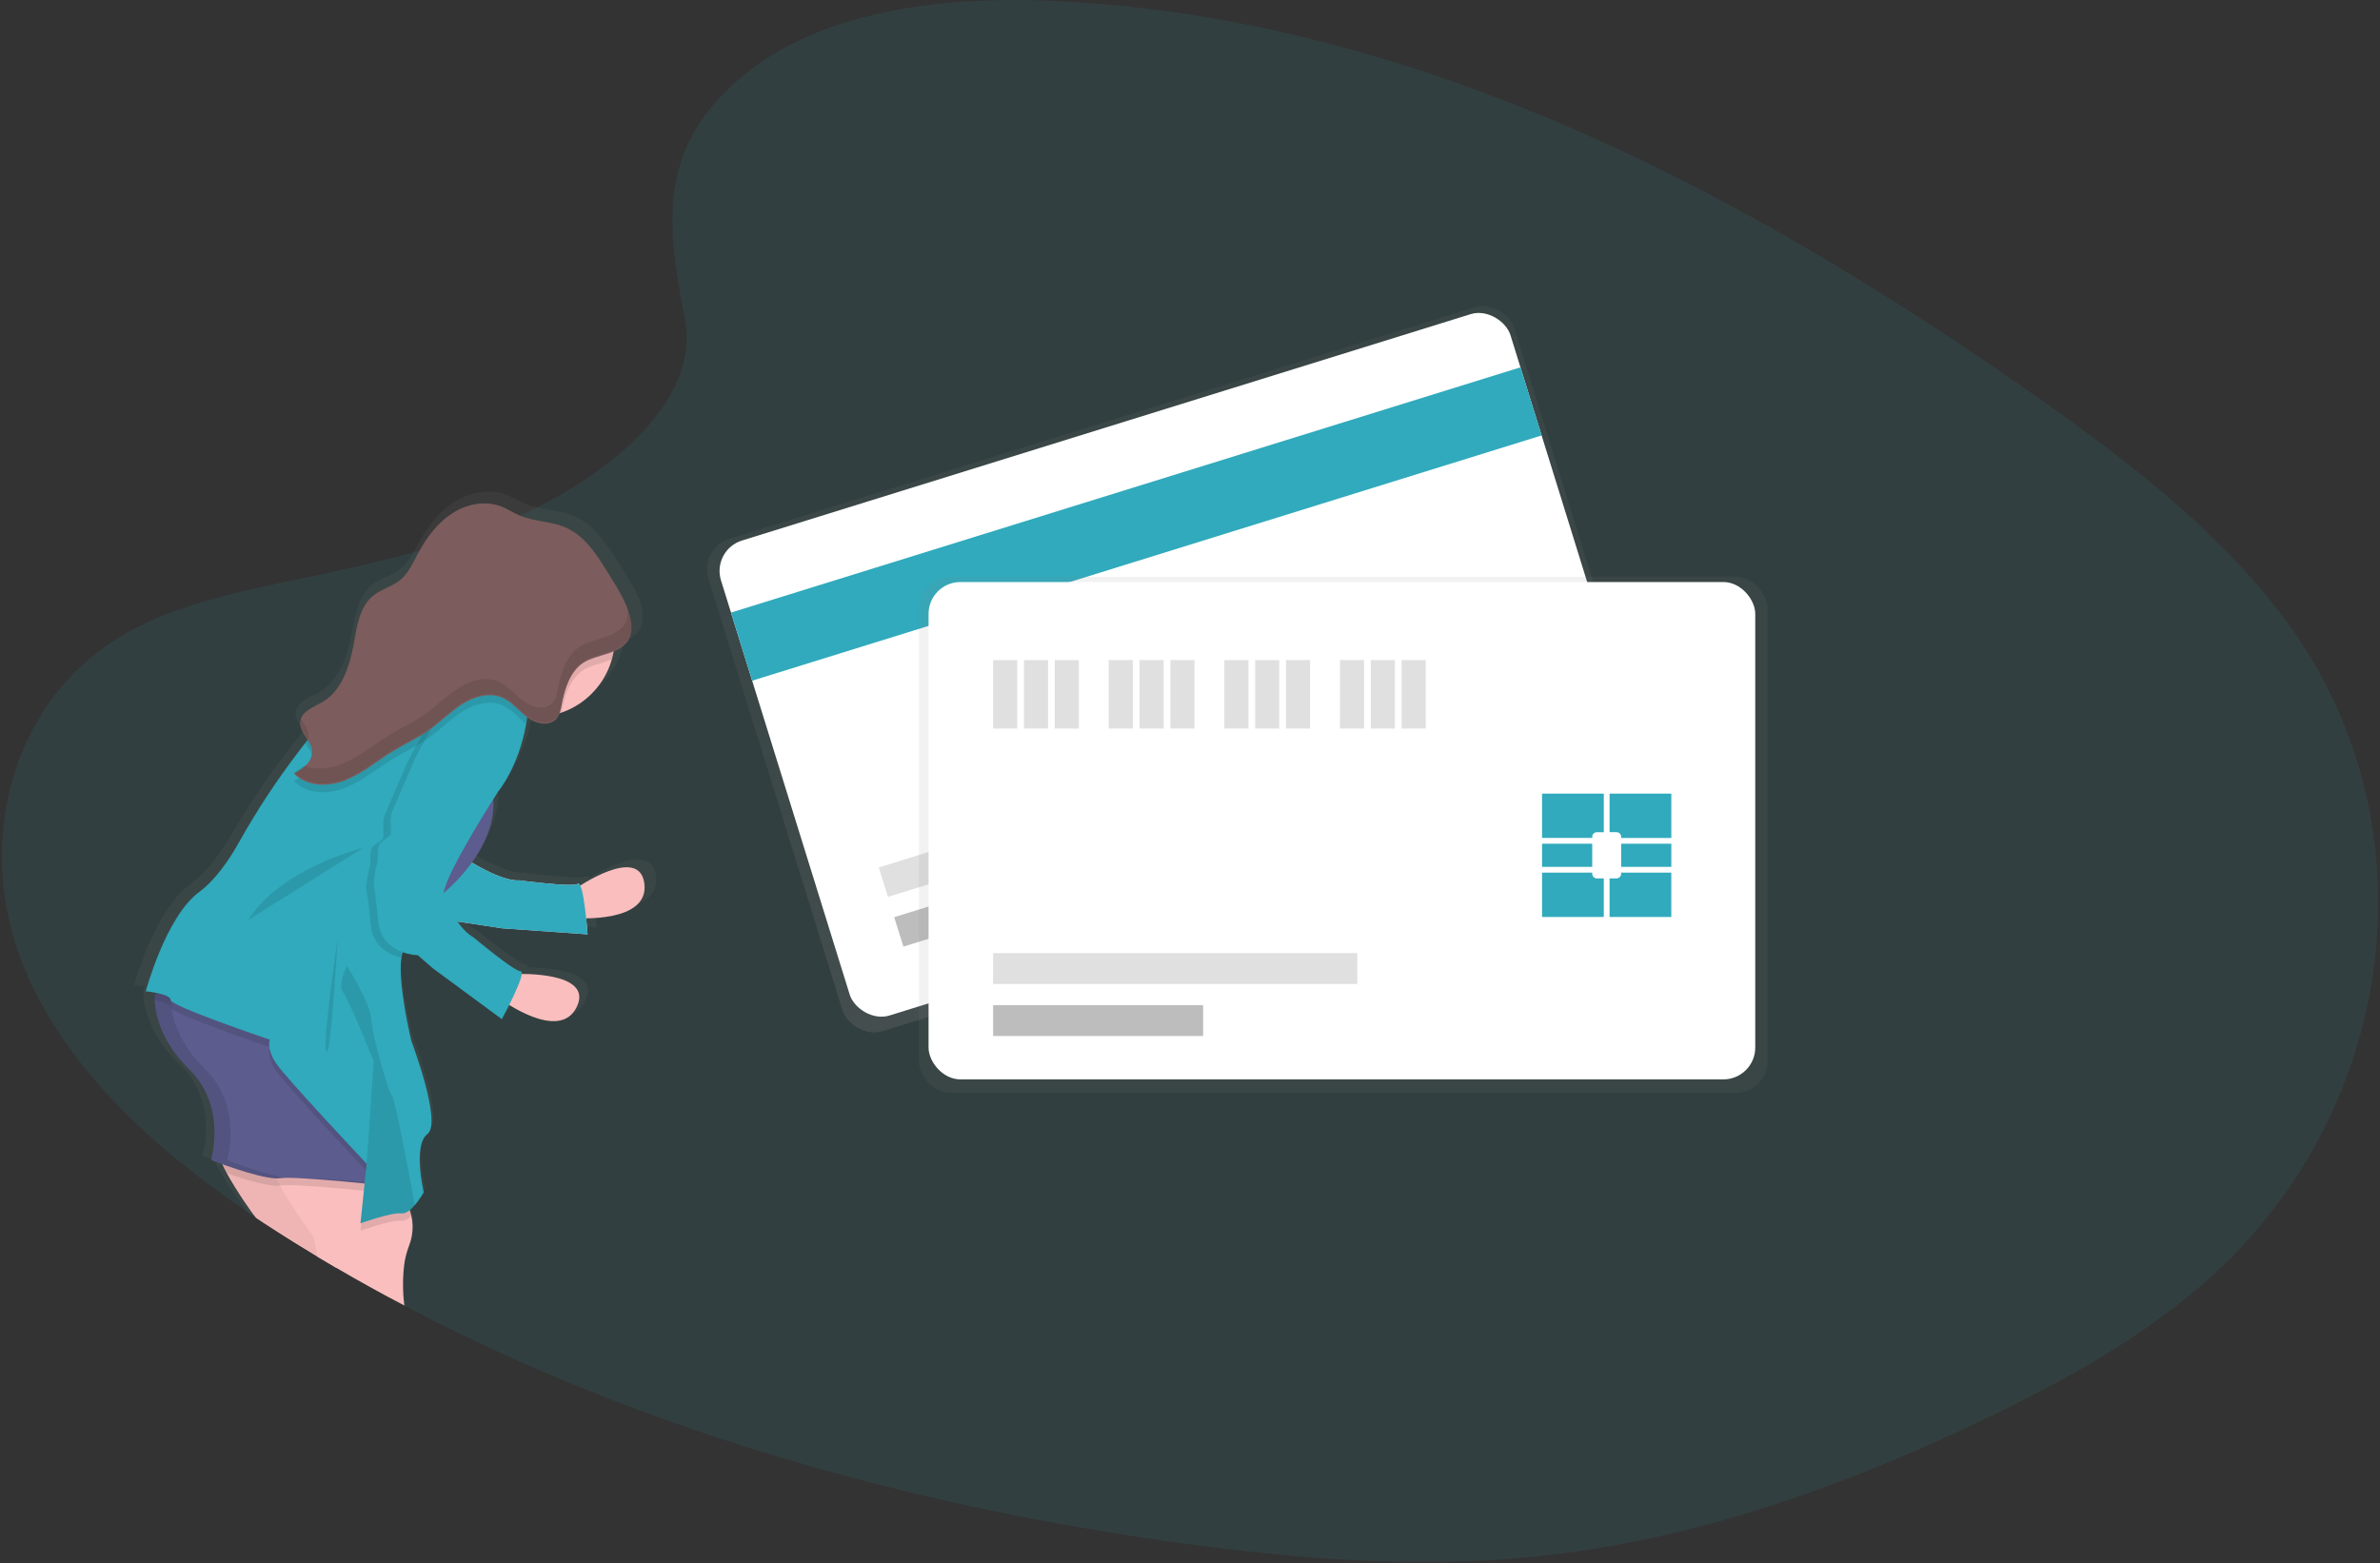 <?xml version="1.0" encoding="UTF-8"?>
<svg width="1151px" height="756px" viewBox="0 0 1151 756" version="1.1" xmlns="http://www.w3.org/2000/svg" xmlns:xlink="http://www.w3.org/1999/xlink">
    <rect x="0" y="0" width="1151" height="756" fill="#333333" stroke="none"/>
    <!-- Generator: Sketch 48.1 (47250) - http://www.bohemiancoding.com/sketch -->
    <title>undraw_confirmation_2uy0</title>
    <desc>Created with Sketch.</desc>
    <defs>
        <linearGradient x1="21555%" y1="70396%" x2="21555%" y2="30997%" id="linearGradient-1">
            <stop stop-color="#808080" stop-opacity="0.25" offset="0%"></stop>
            <stop stop-color="#808080" stop-opacity="0.12" offset="54%"></stop>
            <stop stop-color="#808080" stop-opacity="0.1" offset="100%"></stop>
        </linearGradient>
        <linearGradient x1="37.284%" y1="117.947%" x2="62.326%" y2="-17.361%" id="linearGradient-2">
            <stop stop-color="#808080" stop-opacity="0.25" offset="0%"></stop>
            <stop stop-color="#808080" stop-opacity="0.12" offset="54%"></stop>
            <stop stop-color="#808080" stop-opacity="0.1" offset="100%"></stop>
        </linearGradient>
        <linearGradient x1="54932%" y1="67928%" x2="54932%" y2="23384%" id="linearGradient-3">
            <stop stop-color="#808080" stop-opacity="0.25" offset="0%"></stop>
            <stop stop-color="#808080" stop-opacity="0.12" offset="54%"></stop>
            <stop stop-color="#808080" stop-opacity="0.1" offset="100%"></stop>
        </linearGradient>
        <linearGradient x1="49.991%" y1="100%" x2="49.991%" y2="0%" id="linearGradient-4">
            <stop stop-color="#FFFFFF" stop-opacity="0.12" offset="0%"></stop>
            <stop stop-color="#FFFFFF" stop-opacity="0.09" offset="55%"></stop>
            <stop stop-color="#FFFFFF" stop-opacity="0.02" offset="100%"></stop>
        </linearGradient>
        <linearGradient x1="88878%" y1="64614%" x2="88878%" y2="60303%" id="linearGradient-5">
            <stop stop-color="#FFFFFF" stop-opacity="0.12" offset="0%"></stop>
            <stop stop-color="#FFFFFF" stop-opacity="0.09" offset="55%"></stop>
            <stop stop-color="#FFFFFF" stop-opacity="0.02" offset="100%"></stop>
        </linearGradient>
        <linearGradient x1="74139%" y1="48705%" x2="74139%" y2="46456%" id="linearGradient-6">
            <stop stop-color="#FFFFFF" stop-opacity="0.12" offset="0%"></stop>
            <stop stop-color="#FFFFFF" stop-opacity="0.09" offset="55%"></stop>
            <stop stop-color="#FFFFFF" stop-opacity="0.02" offset="100%"></stop>
        </linearGradient>
        <linearGradient x1="94990%" y1="64614%" x2="94990%" y2="60303%" id="linearGradient-7">
            <stop stop-color="#FFFFFF" stop-opacity="0.12" offset="0%"></stop>
            <stop stop-color="#FFFFFF" stop-opacity="0.09" offset="55%"></stop>
            <stop stop-color="#FFFFFF" stop-opacity="0.02" offset="100%"></stop>
        </linearGradient>
        <linearGradient x1="94990%" y1="56930%" x2="94990%" y2="52620%" id="linearGradient-8">
            <stop stop-color="#FFFFFF" stop-opacity="0.12" offset="0%"></stop>
            <stop stop-color="#FFFFFF" stop-opacity="0.09" offset="55%"></stop>
            <stop stop-color="#FFFFFF" stop-opacity="0.02" offset="100%"></stop>
        </linearGradient>
        <linearGradient x1="81299%" y1="48705%" x2="81299%" y2="46456%" id="linearGradient-9">
            <stop stop-color="#FFFFFF" stop-opacity="0.12" offset="0%"></stop>
            <stop stop-color="#FFFFFF" stop-opacity="0.09" offset="55%"></stop>
            <stop stop-color="#FFFFFF" stop-opacity="0.02" offset="100%"></stop>
        </linearGradient>
    </defs>
    <g id="Page-1" stroke="none" stroke-width="1" fill="none" fill-rule="evenodd">
        <g id="undraw_confirmation_2uy0" fill-rule="nonzero">
            <path d="M1066.62,619.94 C1063.033,623.093 1059.367,626.157 1055.62,629.13 C1054.99,629.64 1054.34,630.13 1053.7,630.65 C1040.336,641.016 1026.306,650.493 1011.7,659.02 L1008.97,660.61 C1008.31,661.01 1007.66,661.38 1006.97,661.75 C991.71,670.56 975.88,678.67 959.86,686.35 L959.69,686.44 L958.48,687.01 C945.56,693.203 932.447,699.13 919.14,704.79 L918.82,704.91 C912.82,707.437 906.82,709.897 900.82,712.29 C898.37,713.29 895.91,714.22 893.45,715.17 C888.82,716.94 884.18,718.68 879.5,720.35 L878.92,720.57 L877.92,720.92 L876.67,721.38 C864.463,725.74 852.093,729.767 839.56,733.46 L839.34,733.52 C830.6,736.067 821.803,738.423 812.95,740.59 L811.74,740.89 C798.74,744.03 785.53,746.73 772.24,748.89 L769.18,749.38 C759.46,750.907 749.673,752.153 739.82,753.12 C684.43,758.47 628.38,754.12 573.33,746.66 C462.17,731.58 352.48,703.31 252.44,659 C233.24,650.5 214.413,641.4 195.96,631.7 C195.81,631.62 195.68,631.54 195.53,631.47 C184.483,625.663 173.587,619.613 162.84,613.32 C159.69,611.5 156.56,609.64 153.45,607.77 C149.623,605.463 145.813,603.13 142.02,600.77 C137.02,597.65 132.02,594.45 127.02,591.18 L124.68,589.62 L123.78,589.01 C122.51,588.16 121.26,587.31 120,586.45 C73,554.45 31.09,515.67 11.29,467.14 C-11.59,411.14 3.05,340.14 59.72,307.04 C79.2,295.64 101.84,289.45 124.72,284.34 L127.06,283.82 C130.93,282.97 134.8,282.15 138.65,281.33 C152.14,278.47 165.7,275.63 179.13,272.46 C186.13,270.81 193.06,269.08 199.95,267.21 L202.77,266.43 C219.386,261.972 235.637,256.249 251.38,249.31 L251.48,249.31 C253.17,248.56 254.84,247.78 256.48,246.98 C257.54,246.48 258.6,245.98 259.66,245.43 C276.66,236.97 294.66,225.24 308.51,211.26 C309.62,210.14 310.7,209 311.75,207.86 C312.56,206.97 313.36,206.07 314.13,205.17 C323.84,193.85 330.56,181.28 331.84,167.94 C332.271,163.457 332.069,158.936 331.24,154.51 C329.67,146.12 328.15,137.91 327.03,129.9 C324.94,114.85 324.23,100.46 327.13,86.59 C330.08,72.45 336.77,58.84 349.54,45.64 C351.467,43.64 353.543,41.64 355.77,39.64 C366.097,30.58 377.783,23.196 390.4,17.76 C391.96,17.093 393.53,16.427 395.11,15.76 C430.19,1.56 472.34,-1.4 511.72,0.56 C548.511,2.453 585.069,7.539 620.98,15.76 C623.83,16.4 626.68,17.07 629.51,17.76 C660.058,25.16 690.117,34.455 719.51,45.59 C795.89,74.32 867.98,114.21 935.33,158.23 C935.99,158.66 936.65,159.09 937.33,159.53 C940.143,161.363 942.94,163.203 945.72,165.05 C951.1,168.617 956.433,172.207 961.72,175.82 L965.29,178.25 C967.05,179.45 968.8,180.653 970.54,181.86 L975.9,185.57 C976.152,185.722 976.393,185.892 976.62,186.08 L981.18,189.24 C983.82,191.08 986.44,192.93 989.07,194.79 L994.71,198.79 C995.88,199.63 997.06,200.46 998.23,201.31 L1004.23,205.69 L1005.57,206.69 C1005.85,206.89 1006.13,207.09 1006.4,207.31 L1006.57,207.42 C1022.83,219.35 1038.7,231.72 1053.57,244.83 L1055.49,246.53 L1055.69,246.71 C1057.31,248.15 1058.93,249.61 1060.52,251.08 C1079.94,268.76 1097.34,287.76 1111.56,308.76 C1176.88,405.76 1157.49,540.07 1066.62,619.94 Z" id="Shape" fill="#30AABC" opacity="0.1"></path>
            <path d="M308.36,437.33 C306.009,438.299 303.567,439.029 301.07,439.51 C296.707,440.327 292.279,440.745 287.84,440.76 C287.97,441.93 288.07,443.02 288.17,444.01 C288.41,446.73 288.55,448.6 288.55,448.6 L283.86,448.28 L245.18,445.64 L222.56,442.29 C223.652,443.755 224.838,445.148 226.11,446.46 C227.428,447.855 228.952,449.039 230.63,449.97 C230.63,449.97 251.04,466.5 254.57,466.65 C255.07,466.65 255.23,467.15 255.15,467.94 C263.74,467.94 290.45,469.19 283.04,484.06 C281.814,486.711 279.652,488.815 276.97,489.97 C268.4,493.6 255.47,487.07 248.81,483.06 C248.16,484.33 247.54,485.51 246.99,486.52 C245.86,488.65 245.07,490.06 245.07,490.06 L244.4,489.58 L210.08,465.14 L202.56,458.76 C200.351,458.659 198.164,458.279 196.05,457.63 L195.05,457.31 C195.007,457.397 194.97,457.487 194.94,457.58 C194.666,458.36 194.462,459.164 194.33,459.98 C194.33,460.1 194.33,460.22 194.33,460.34 C194.19,461.271 194.096,462.209 194.05,463.15 C194.05,463.79 194,464.47 194,465.15 C193.94,478.77 199.4,500.66 199.4,500.66 C199.4,500.66 213.55,536.75 208.53,545.08 C208.271,545.503 207.931,545.87 207.53,546.16 C205.76,547.44 204.7,549.72 204.15,552.43 C202.28,561.27 205.56,574.76 205.56,574.76 C205.56,574.76 205.26,575.26 204.75,576.04 C203.647,577.804 202.402,579.476 201.03,581.04 C200.82,581.28 200.6,581.53 200.37,581.76 C199.751,582.411 199.082,583.012 198.37,583.56 C198.5,583.95 198.64,584.35 198.78,584.78 C198.92,585.21 199.1,585.88 199.24,586.48 C200.354,591.395 199.917,596.534 197.99,601.19 C196.679,604.584 195.832,608.14 195.47,611.76 C194.82,618.389 194.991,625.073 195.98,631.66 C195.83,631.58 195.7,631.5 195.55,631.43 C184.49,625.65 173.587,619.613 162.84,613.32 C159.69,611.5 156.56,609.64 153.45,607.77 C149.623,605.463 145.813,603.13 142.02,600.77 C137.02,597.65 132.02,594.45 127.02,591.18 L124.68,589.62 L123.78,589.01 C122.51,588.16 121.26,587.31 120,586.45 C114.83,579.769 110.106,572.753 105.86,565.45 C105.15,564.18 104.51,562.97 103.98,561.86 L103.98,561.8 L103.64,561.07 L102.23,560.57 C99.58,559.64 97.9,558.99 97.9,558.99 C99.123,554.528 99.709,549.916 99.64,545.29 C99.56,536.29 97.07,524.29 86.81,514.67 C71.65,500.34 69.56,486.19 69.34,480.76 C69.34,480.38 69.34,480.04 69.34,479.76 C69.335,479.303 69.355,478.845 69.4,478.39 L70.56,477.28 C67.62,476.69 64.86,476.42 64.86,476.42 C64.86,476.42 74.92,440.02 91.86,427.87 C100.26,421.87 107.25,411.87 112.19,403.29 C121.202,387.784 131.321,372.949 142.47,358.9 L145.52,355.05 L146.41,353.92 L146.6,353.69 L146.84,353.37 C146.427,352.743 146.007,352.123 145.58,351.51 L145.3,351.1 C143.97,349.1 142.83,347.1 143.01,344.71 C143.01,344.71 143.01,344.66 143.01,344.64 C143.01,344.47 143.01,344.31 143.01,344.13 C143.052,343.732 143.126,343.337 143.23,342.95 C143.264,343.014 143.304,343.074 143.35,343.13 C144.78,338.97 150.29,337.13 154.35,334.83 C163.92,329.45 168,317.68 170.05,306.73 C171.64,298.21 172.96,288.66 179.56,283.19 C183.82,279.67 189.56,278.51 193.87,275.02 C196.364,272.816 198.425,270.168 199.95,267.21 C200.95,265.51 201.81,263.75 202.74,262.05 C207,254.35 212.6,247.19 220.01,242.58 C227.42,237.97 236.82,236.18 244.94,239.28 C248.07,240.47 250.94,242.28 253.94,243.61 C255.792,244.365 257.706,244.961 259.66,245.39 C265.77,246.82 272.2,247.19 277.94,249.74 C287.27,253.88 293.34,263.04 298.88,271.74 C301.75,276.24 306.26,282.82 308.82,289.44 C308.82,289.2 308.82,288.98 308.82,288.75 C310.054,291.665 310.733,294.785 310.82,297.95 C310.87,299.297 310.725,300.644 310.39,301.95 C309.47,305.35 307.12,307.5 304.17,309.08 L303.7,309.31 C303.069,309.634 302.422,309.925 301.76,310.18 C301.66,310.73 301.55,311.29 301.43,311.83 C301.38,312.06 301.32,312.3 301.26,312.53 C301.13,313.09 300.98,313.64 300.82,314.19 C298.682,321.337 294.513,327.709 288.82,332.53 C284.877,335.903 280.321,338.484 275.4,340.13 C275.05,340.25 274.68,340.34 274.33,340.45 C274.033,341.287 273.608,342.073 273.07,342.78 C272.68,343.278 272.223,343.719 271.71,344.09 C271.391,344.306 271.056,344.5 270.71,344.67 C270.625,344.723 270.535,344.767 270.44,344.8 C266.84,346.42 261.91,345.15 258.44,342.73 C258.26,342.61 258.09,342.47 257.92,342.34 C257.92,342.91 257.83,343.51 257.73,344.13 C257.63,344.75 257.56,345.13 257.45,345.65 C257.34,346.17 257.3,346.42 257.23,346.79 C257.16,347.16 257.11,347.41 257.05,347.7 L256.93,348.21 C254.949,357.862 251.17,367.055 245.79,375.31 C245.01,376.492 244.165,377.631 243.26,378.72 L240.78,382.5 L240.78,383.01 C241.25,391.71 238.39,399.82 234.35,406.8 C232.997,409.114 231.511,411.348 229.9,413.49 L230.46,413.82 C236.06,417.01 247.1,422.68 254.08,422.2 C254.08,422.2 280.48,425.61 283.54,423.9 C283.96,423.66 284.37,423.99 284.75,424.7 C289.02,422.1 298.84,416.59 306.59,415.86 C312.01,415.34 316.42,417.15 317.24,423.86 C318.06,430.57 314.02,434.9 308.36,437.33 Z" id="Shape" fill="url(#linearGradient-1)"></path>
            <path d="M163.85,574.84 C167.275,580.683 167.807,587.782 165.29,594.07 C162.86,600.16 162.59,607.75 162.84,613.32 C159.69,611.5 156.56,609.64 153.45,607.77 C149.623,605.463 145.813,603.13 142.02,600.77 C137.02,597.65 132.02,594.45 127.02,591.18 L124.68,589.62 L123.78,589.01 C123.701,588.864 123.604,588.73 123.49,588.61 C122.15,587.19 114.34,575.99 109.7,567.49 C108.86,565.93 108.13,564.49 107.55,563.17 L107.55,563.1 C106.55,560.88 106.08,559.1 106.38,558.29 C107.115,555.714 108.865,553.548 111.23,552.29 C116.99,549.29 126.23,552.06 135.37,556.47 C143.234,560.445 150.771,565.036 157.91,570.2 L158.72,570.79 L158.8,570.85 C161.8,572.98 163.54,574.39 163.54,574.39 C163.54,574.39 163.67,574.55 163.85,574.84 Z" id="Shape" fill="#FBBEBE"></path>
            <path d="M162.33,573.51 C165.762,579.359 166.293,586.466 163.77,592.76 C161.34,598.85 161.07,606.44 161.32,612.02 C158.173,610.187 155.043,608.333 151.93,606.46 C148.097,604.153 144.287,601.82 140.5,599.46 C135.5,596.33 130.5,593.13 125.55,589.86 L123.21,588.3 L122.31,587.69 C122.229,587.546 122.132,587.412 122.02,587.29 C120.68,585.88 112.87,574.68 108.23,566.17 C107.39,564.61 106.66,563.17 106.08,561.85 L106.08,561.79 C105.08,559.56 104.61,557.79 104.91,556.97 C105.648,554.396 107.398,552.231 109.76,550.97 C115.52,547.97 124.76,550.74 133.9,555.15 C141.764,559.125 149.301,563.716 156.44,568.88 L157.25,569.47 L157.33,569.53 C160.33,571.66 162.07,573.07 162.07,573.07 C162.07,573.07 162.15,573.22 162.33,573.51 Z" id="Shape" fill="#000000" opacity="0.05"></path>
            <path d="M199.15,597.76 C198.859,599.472 198.386,601.148 197.74,602.76 C196.633,605.66 195.871,608.681 195.47,611.76 C194.683,618.295 194.709,624.902 195.55,631.43 C184.49,625.65 173.587,619.613 162.84,613.32 C159.69,611.5 156.56,609.64 153.45,607.77 C152.75,602.45 151.75,597.77 150.62,596.62 C149.14,595.06 140.69,582.98 135.44,573.45 C134.76,572.25 134.17,571.09 133.62,569.99 L133.62,569.94 C133.41,569.5 133.21,569.08 133.02,568.66 C131.67,565.76 130.95,563.5 131.31,562.41 C132.012,560.04 133.456,557.958 135.43,556.47 C144.3,549.99 162.74,558.76 176.9,567.47 L177.25,567.68 C179.93,569.35 182.47,571 184.75,572.54 L186.08,573.44 C191.94,577.44 195.83,580.55 195.83,580.55 C196.796,582.041 197.572,583.647 198.14,585.33 C198.474,586.279 198.751,587.248 198.97,588.23 C199.662,591.363 199.723,594.603 199.15,597.76 Z" id="Shape" fill="#FBBEBE"></path>
            <path d="M109.75,567.49 C117.02,570.03 127.75,573.4 133.59,573.49 C134.195,573.509 134.8,573.478 135.4,573.4 C139.51,572.84 152.18,573.74 163.81,574.79 C168.47,575.2 172.96,575.63 176.67,576.01 L185.99,577.01 L185.99,573.41 C183.4,571.63 180.39,569.65 177.17,567.65 C162.96,558.87 144.29,549.9 135.35,556.43 C122.76,550.35 109.98,547.43 106.35,558.25 C105.93,559.66 107.46,563.24 109.75,567.49 Z" id="Shape" fill="#000000" opacity="0.1"></path>
            <path d="M74.82,483.68 C75.02,489.07 77.04,503.06 91.51,517.19 C109.97,535.19 102.1,561.07 102.1,561.07 C102.1,561.07 124.1,569.71 133.59,569.94 C134.195,569.959 134.8,569.928 135.4,569.85 C141.09,569.06 163.71,571.15 176.71,572.46 L186.03,573.46 L186.03,496.94 L84.09,472.18 L74.86,481.38 C74.798,482.145 74.784,482.913 74.82,483.68 Z" id="Shape" fill="#5C5C8E"></path>
            <g id="Group" opacity="0.1" transform="translate(74, 472)" fill="#000000">
                <path d="M110.36,100.51 L112.03,100.68 L112.03,101.5 L102.71,100.5 C93.38,99.56 79.12,98.22 69.71,97.83 C76.22,97.25 97.77,99.24 110.36,100.51 Z" id="Shape"></path>
                <path d="M0.86,9.43 L10.09,0.23 L16.25,1.72 L8.56,9.43 C8.511,10.196 8.511,10.964 8.56,11.73 C8.76,17.12 10.78,31.1 25.25,45.24 C43.71,63.24 35.84,89.11 35.84,89.11 C35.84,89.11 54.04,96.26 64.47,97.73 C63.467,97.726 62.466,97.783 61.47,97.9 C60.87,97.978 60.265,98.009 59.66,97.99 C50.17,97.75 28.17,89.11 28.17,89.11 C28.17,89.11 36.04,63.24 17.58,45.24 C3.04,31.1 1.02,17.12 0.82,11.76 C0.783,10.983 0.796,10.205 0.86,9.43 Z" id="Shape"></path>
            </g>
            <path d="M278.56,429.64 C278.56,429.64 309.39,408.26 311.64,427.5 C313.89,446.74 278.56,444.04 278.56,444.04 L278.56,429.64 Z" id="Shape" fill="#FBBEBE"></path>
            <path d="M225.4,415.46 C225.4,415.46 242.07,426.46 251.3,425.81 C251.3,425.81 276.5,429.19 279.43,427.5 C282.36,425.81 284.16,451.92 284.16,451.92 L242.75,448.99 L216.19,444.94 C216.19,444.94 202.91,436.84 202.91,429.86 C202.91,422.88 225.4,415.46 225.4,415.46 Z" id="Shape" fill="#F7CDDD"></path>
            <path d="M225.4,415.46 C225.4,415.46 242.07,426.46 251.3,425.81 C251.3,425.81 276.5,429.19 279.43,427.5 C282.36,425.81 284.16,451.92 284.16,451.92 L242.75,448.99 L216.19,444.94 C216.19,444.94 202.91,436.84 202.91,429.86 C202.91,422.88 225.4,415.46 225.4,415.46 Z" id="Shape" fill="#30AABC"></path>
            <path d="M249.84,471.1 C249.84,471.1 287.33,469.55 278.93,487.01 C270.53,504.47 242.13,483.27 242.13,483.27 L249.84,471.1 Z" id="Shape" fill="#FBBEBE"></path>
            <path d="M212.14,433.91 C212.14,433.91 242.52,411.18 238.25,383.5 C233.98,355.82 212.14,404.66 212.14,404.66 L212.14,433.91 Z" id="Shape" fill="#5C5C8E"></path>
            <path d="M220.56,308.42 C220.566,318.377 224.438,327.943 231.36,335.1 C235.093,338.955 239.589,341.989 244.56,344.01 C246.163,344.68 247.814,345.229 249.5,345.65 C251.291,346.112 253.112,346.446 254.95,346.65 C256.27,346.78 257.6,346.85 258.95,346.85 C263.247,346.841 267.511,346.101 271.56,344.66 C290.037,338.242 300.737,318.962 296.408,299.887 C292.079,280.813 274.104,268.04 254.667,270.227 C235.23,272.413 220.543,288.86 220.56,308.42 Z" id="Shape" fill="#FBBEBE"></path>
            <path d="M74.82,483.68 C78.26,484.31 82.51,485.47 82.51,487.25 C82.51,490.25 130.51,506.46 130.51,506.46 C130.51,506.46 128.71,510.65 133.51,517.86 C138.31,525.07 177.34,566.47 177.34,566.47 L177.21,567.69 L176.71,572.46 L174.33,595.27 C174.33,595.27 189.33,589.87 194.13,590.47 C195.68,590.66 197.37,589.67 198.92,588.23 C198.349,585.505 197.289,582.906 195.79,580.56 C195.79,580.56 191.9,577.5 186.03,573.45 L186.03,496.94 L84.09,472.18 L74.86,481.38 C74.798,482.145 74.784,482.913 74.82,483.68 Z" id="Shape" fill="#000000" opacity="0.1"></path>
            <path d="M70.5,479.45 C70.5,479.45 82.5,480.64 82.5,483.65 C82.5,486.66 130.5,502.86 130.5,502.86 C130.5,502.86 128.7,507.05 133.5,514.26 C138.3,521.47 177.33,562.87 177.33,562.87 L174.33,591.67 C174.33,591.67 189.33,586.27 194.13,586.87 C196.28,587.14 198.65,585.15 200.61,582.87 C202.236,580.948 203.685,578.883 204.94,576.7 C204.94,576.7 199.53,553.88 206.74,548.48 C213.95,543.08 198.94,503.48 198.94,503.48 C198.94,503.48 192.15,475.32 194.15,463.24 C194.277,462.435 194.471,461.643 194.73,460.87 C194.73,460.78 194.78,460.69 194.82,460.6 C199.1,449.06 245.14,352.25 245.14,352.25 C245.11,349.504 244.917,346.763 244.56,344.04 C244.47,343.28 244.35,342.49 244.2,341.7 C243.968,340.261 243.657,338.835 243.27,337.43 C243.01,336.51 242.73,335.63 242.4,334.79 C240.98,331.13 238.8,328.32 235.54,328.25 C235.54,328.25 231.94,324.25 223.54,323.19 C217.34,322.38 208.54,323.19 196.54,328.25 C168.34,340.25 161.74,340.85 161.74,340.85 L147.56,359.42 L144.64,363.24 C133.968,377.161 124.306,391.828 115.73,407.13 C111.01,415.61 104.33,425.5 96.32,431.44 C80.11,443.45 70.5,479.45 70.5,479.45 Z" id="Shape" fill="#30AABC"></path>
            <path d="M175.68,410.06 C175.68,410.06 135.62,419.96 120.09,444.94 L175.68,410.06 Z" id="Shape" fill="#000000" opacity="0.1"></path>
            <path d="M163.3,453.94 C163.3,453.94 155.73,504.8 157.83,508.63 C159.93,512.46 163.3,453.94 163.3,453.94 Z" id="Shape" fill="#000000" opacity="0.1"></path>
            <path d="M166.01,480.05 C168.93,483.87 180.76,513.36 180.76,513.36 L177.34,562.87 L174.34,591.67 C174.34,591.67 189.34,586.27 194.15,586.87 C196.29,587.14 198.67,585.16 200.63,582.87 C197.51,566 190.85,530.71 189.63,530.03 C188.04,529.13 179.94,500.77 179.51,492.89 C179.08,485.01 167.8,467.25 167.8,467.25 C167.8,467.25 163.08,476.23 166.01,480.05 Z" id="Shape" fill="#000000" opacity="0.1"></path>
            <path d="M177.34,431.44 C178.07,433.69 179.23,446.74 179.23,446.74 C180.05,458.25 188.75,462.01 194.15,463.21 C194.277,462.405 194.471,461.613 194.73,460.84 C198.33,450.65 245.14,352.22 245.14,352.22 C245.092,347.224 244.464,342.251 243.27,337.4 C233.08,334.4 216.94,339.02 216.94,339.02 C212.28,338.41 197.07,368.66 197.07,368.66 C197.07,368.66 186.93,391.83 185.82,394.98 C184.71,398.13 185.82,403.32 185.37,405.12 C184.92,406.92 180.18,408.48 179.51,410.97 C178.84,413.46 179.28,418.38 178.83,419.28 C178.38,420.18 176.56,429.19 177.34,431.44 Z" id="Shape" fill="#000000" opacity="0.1"></path>
            <path d="M180.94,429.64 C181.68,431.89 182.83,444.94 182.83,444.94 C183.51,454.52 189.67,458.73 194.83,460.57 C197.147,461.398 199.573,461.883 202.03,462.01 L209.27,468.29 L242.68,492.94 C242.68,492.94 255.14,469.94 251.76,469.79 C248.38,469.64 228.89,453.29 228.89,453.29 C222.89,450.11 216.95,439.47 214.18,434.01 C214.344,433.352 214.464,432.684 214.54,432.01 C215.75,421.82 240.95,382.81 240.95,382.81 C240.95,382.81 250.69,371.34 254.49,350.09 C254.6,349.61 254.67,349.09 254.76,348.6 C254.868,347.938 254.935,347.27 254.96,346.6 C255.41,338.43 249.47,335.46 242.41,334.75 C238.742,334.465 235.054,334.579 231.41,335.09 C227.765,335.545 224.156,336.254 220.61,337.21 C217.61,336.82 210.15,349.37 205.27,358.26 C202.64,363.08 200.75,366.85 200.75,366.85 C200.75,366.85 190.56,390.03 189.42,393.18 C188.28,396.33 189.42,401.51 188.97,403.32 C188.52,405.13 183.78,406.68 183.12,409.17 C182.46,411.66 182.88,416.58 182.43,417.48 C181.98,418.38 180.18,427.39 180.94,429.64 Z" id="Shape" fill="#30AABC"></path>
            <path d="M142.17,377.76 C148.51,384.28 158.85,384.3 167.11,380.99 C175.37,377.68 182.38,371.64 190.05,366.99 C195.05,363.99 200.29,361.46 205.19,358.33 C205.91,357.86 206.61,357.39 207.29,356.91 C212.95,352.91 217.84,347.78 223.69,344.11 C227.611,341.516 232.172,340.056 236.87,339.89 C239.038,339.868 241.184,340.319 243.16,341.21 C243.505,341.36 243.839,341.534 244.16,341.73 C246.083,342.843 247.863,344.186 249.46,345.73 C251.11,347.22 252.7,348.81 254.46,350.19 C254.57,349.71 254.64,349.19 254.73,348.7 C254.838,348.038 254.905,347.37 254.93,346.7 C256.25,346.83 257.58,346.9 258.93,346.9 C263.237,346.877 267.508,346.12 271.56,344.66 C271.56,344.5 271.62,344.33 271.65,344.17 C273.09,336.61 275.65,328.6 281.77,324.35 C285.3,321.88 290.94,320.88 295.82,319 C300.471,302.803 294.017,285.466 279.908,276.251 C265.798,267.037 247.329,268.099 234.369,278.869 C221.408,289.64 216.984,307.602 223.46,323.16 C217.26,322.35 208.46,323.16 196.46,328.22 C168.26,340.22 161.66,340.82 161.66,340.82 L147.56,359.42 C149.09,361.76 150.82,364.07 150.98,366.8 C151.3,371.86 146.42,375.35 142.17,377.76 Z" id="Shape" fill="#000000" opacity="0.1"></path>
            <path d="M281.82,320.76 C275.73,325.02 273.14,333.02 271.7,340.57 C271.25,342.93 270.82,345.42 269.38,347.29 C266.15,351.48 259.65,350.29 255.43,347.29 C251.21,344.29 247.89,339.73 243.18,337.6 C236.92,334.78 229.57,336.84 223.72,340.51 C217.87,344.18 212.97,349.31 207.31,353.3 C201.84,357.16 195.74,359.91 190.04,363.38 C182.38,368.05 175.38,374.08 167.11,377.38 C158.84,380.68 148.51,380.68 142.18,374.16 C146.43,371.8 151.31,368.31 150.98,363.26 C150.65,358.21 144.76,354.42 145.16,349.26 C145.56,344.1 151.65,342.04 156.02,339.5 C165.17,334.18 169.02,322.5 171.02,311.7 C172.54,303.27 173.79,293.84 180.1,288.43 C184.16,284.94 189.67,283.8 193.76,280.35 C197.64,277.07 199.76,272.1 202.24,267.53 C206.31,259.9 211.65,252.82 218.72,248.26 C225.79,243.7 234.78,241.94 242.54,245.01 C245.54,246.18 248.22,248.01 251.16,249.28 C258.46,252.44 266.83,252.02 274.07,255.34 C282.98,259.44 288.77,268.5 294.07,277.1 C298.6,284.45 307.46,297.46 304.98,306.96 C302.45,316.65 288.43,316.13 281.82,320.76 Z" id="Shape" fill="#7C5C5C"></path>
            <g id="Group" opacity="0.1" transform="translate(142, 293)" fill="#000000">
                <path d="M3.16,55.63 C3.192,55.234 3.263,54.842 3.37,54.46 C4.98,57 6.99,59.46 7.18,62.46 C7.226,63.148 7.169,63.839 7.01,64.51 C5.22,61.63 2.91,58.94 3.16,55.63 Z" id="Shape"></path>
                <path d="M23.31,76.57 C31.58,73.25 38.58,67.22 46.24,62.57 C51.94,59.1 58.04,56.35 63.51,52.49 C69.17,48.49 74.07,43.36 79.92,39.7 C85.77,36.04 93.12,33.97 99.38,36.79 C104.09,38.92 107.38,43.43 111.63,46.48 C115.88,49.53 122.35,50.72 125.58,46.53 C127.03,44.66 127.45,42.18 127.9,39.82 C129.34,32.26 131.9,24.26 138.02,20 C144.64,15.38 158.65,15.9 161.19,6.15 C161.613,4.42 161.725,2.629 161.52,0.86 C163.15,5.19 163.98,9.55 163,13.35 C160.45,23.1 146.44,22.58 139.82,27.2 C133.74,31.46 131.14,39.46 129.7,47.02 C129.25,49.38 128.83,51.87 127.39,53.73 C124.15,57.92 117.65,56.73 113.39,53.68 C109.13,50.63 105.85,46.12 101.14,43.99 C94.88,41.17 87.53,43.24 81.68,46.9 C75.83,50.56 70.93,55.7 65.27,59.69 C59.8,63.56 53.7,66.3 48,69.77 C40.34,74.45 33.34,80.47 25.07,83.77 C16.8,87.07 6.47,87.06 0.14,80.54 C1.776,79.654 3.329,78.623 4.78,77.46 C10.56,79.57 17.46,78.91 23.31,76.57 Z" id="Shape"></path>
            </g>
            <g id="card" transform="translate(338, 144)">
                <rect id="Rectangle-path" fill="url(#linearGradient-2)" transform="translate(231.896, 179.713) rotate(-17.26) translate(-231.896, -179.713) " x="27.835" y="55.022" width="408.122" height="249.381" rx="15.4"></rect>
                <rect id="Rectangle-path" fill="#FFFFFF" transform="translate(232.699, 177.557) rotate(-17.26) translate(-232.699, -177.557) " x="32.8" y="57.28" width="399.798" height="240.555" rx="15.4"></rect>
                <rect id="Rectangle-path" fill="#30AABC" transform="translate(211.542, 109.442) rotate(-17.26) translate(-211.542, -109.442) " x="11.642" y="92.193" width="399.798" height="34.499"></rect>
                <rect id="Rectangle-path" fill="#BDBDBD" transform="translate(145.171, 291.666) rotate(-17.26) translate(-145.171, -291.666) " x="94.381" y="284.207" width="101.58" height="14.918"></rect>
                <rect id="Rectangle-path" fill="#E0E0E0" transform="translate(173.3, 256.557) rotate(-17.26) translate(-173.3, -256.557) " x="85.234" y="249.098" width="176.133" height="14.918"></rect>
                <rect id="Rectangle-path" fill="url(#linearGradient-3)" x="106.402" y="134.969" width="410.424" height="249.628" rx="15.4"></rect>
                <rect id="Rectangle-path" fill="#FFFFFF" x="111.063" y="137.513" width="399.798" height="240.555" rx="15.4"></rect>
                <rect id="Rectangle-path" fill="#E0E0E0" x="142.279" y="175.273" width="11.651" height="33.098"></rect>
                <rect id="Rectangle-path" fill="#E0E0E0" x="157.189" y="175.273" width="11.651" height="33.098"></rect>
                <rect id="Rectangle-path" fill="#E0E0E0" x="172.1" y="175.273" width="11.651" height="33.098"></rect>
                <rect id="Rectangle-path" fill="#E0E0E0" x="198.196" y="175.273" width="11.651" height="33.098"></rect>
                <rect id="Rectangle-path" fill="#E0E0E0" x="213.107" y="175.273" width="11.651" height="33.098"></rect>
                <rect id="Rectangle-path" fill="#E0E0E0" x="228.018" y="175.273" width="11.651" height="33.098"></rect>
                <rect id="Rectangle-path" fill="#E0E0E0" x="254.109" y="175.273" width="11.651" height="33.098"></rect>
                <rect id="Rectangle-path" fill="#E0E0E0" x="269.025" y="175.273" width="11.651" height="33.098"></rect>
                <rect id="Rectangle-path" fill="#E0E0E0" x="283.936" y="175.273" width="11.651" height="33.098"></rect>
                <rect id="Rectangle-path" fill="#E0E0E0" x="310.026" y="175.273" width="11.651" height="33.098"></rect>
                <rect id="Rectangle-path" fill="#E0E0E0" x="324.937" y="175.273" width="11.651" height="33.098"></rect>
                <rect id="Rectangle-path" fill="#E0E0E0" x="339.848" y="175.273" width="11.651" height="33.098"></rect>
                <rect id="Rectangle-path" fill="#BDBDBD" x="142.279" y="342.168" width="101.58" height="14.918"></rect>
                <rect id="Rectangle-path" fill="#E0E0E0" x="142.279" y="316.995" width="176.133" height="14.918"></rect>
                <path d="M431.911,260.505 C431.863,259.152 432.921,258.015 434.274,257.967 L437.781,257.967 L437.781,236.963 L406.475,236.963 L406.475,261.116 L431.905,261.116 L431.911,260.505 Z" id="Shape" fill="url(#linearGradient-4)"></path>
                <path d="M434.274,283.174 C432.921,283.125 431.863,281.989 431.911,280.635 L431.911,280.002 L406.481,280.002 L406.481,304.156 L437.781,304.156 L437.781,283.174 L434.274,283.174 Z" id="Shape" fill="url(#linearGradient-5)"></path>
                <rect id="Rectangle-path" fill="url(#linearGradient-6)" x="406.481" y="264.266" width="25.43" height="12.604"></rect>
                <path d="M446.58,280.635 C446.628,281.989 445.57,283.125 444.217,283.174 L440.733,283.174 L440.733,304.178 L472.033,304.178 L472.033,280.002 L446.603,280.002 L446.58,280.635 Z" id="Shape" fill="url(#linearGradient-7)"></path>
                <path d="M440.733,236.963 L440.733,257.967 L444.239,257.967 C445.592,258.015 446.65,259.152 446.603,260.505 L446.603,261.116 L472.033,261.116 L472.033,236.963 L440.733,236.963 Z" id="Shape" fill="url(#linearGradient-8)"></path>
                <rect id="Rectangle-path" fill="url(#linearGradient-9)" x="446.58" y="264.266" width="25.43" height="12.604"></rect>
                <path d="M432.017,260.741 C432.017,259.503 433.02,258.499 434.258,258.499 L437.618,258.499 L437.618,239.843 L407.763,239.843 L407.763,261.284 L432.023,261.284 L432.017,260.741 Z" id="Shape" fill="#30AABC"></path>
                <path d="M434.269,280.865 C433.031,280.865 432.028,279.861 432.028,278.623 L432.028,278.063 L407.758,278.063 L407.758,299.51 L437.613,299.51 L437.613,280.865 L434.269,280.865 Z" id="Shape" fill="#30AABC"></path>
                <rect id="Rectangle-path" fill="#30AABC" x="407.758" y="264.081" width="24.259" height="11.191"></rect>
                <path d="M446.009,278.612 C446.009,279.85 445.006,280.854 443.769,280.854 L440.408,280.854 L440.408,299.504 L470.263,299.504 L470.263,278.069 L446.009,278.069 L446.009,278.612 Z" id="Shape" fill="#30AABC"></path>
                <path d="M440.413,239.843 L440.413,258.494 L443.774,258.494 C445.012,258.494 446.015,259.497 446.015,260.735 L446.015,261.296 L470.274,261.296 L470.274,239.843 L440.413,239.843 Z" id="Shape" fill="#30AABC"></path>
                <rect id="Rectangle-path" fill="#30AABC" x="446.015" y="264.081" width="24.259" height="11.191"></rect>
            </g>
        </g>
    </g>
</svg>